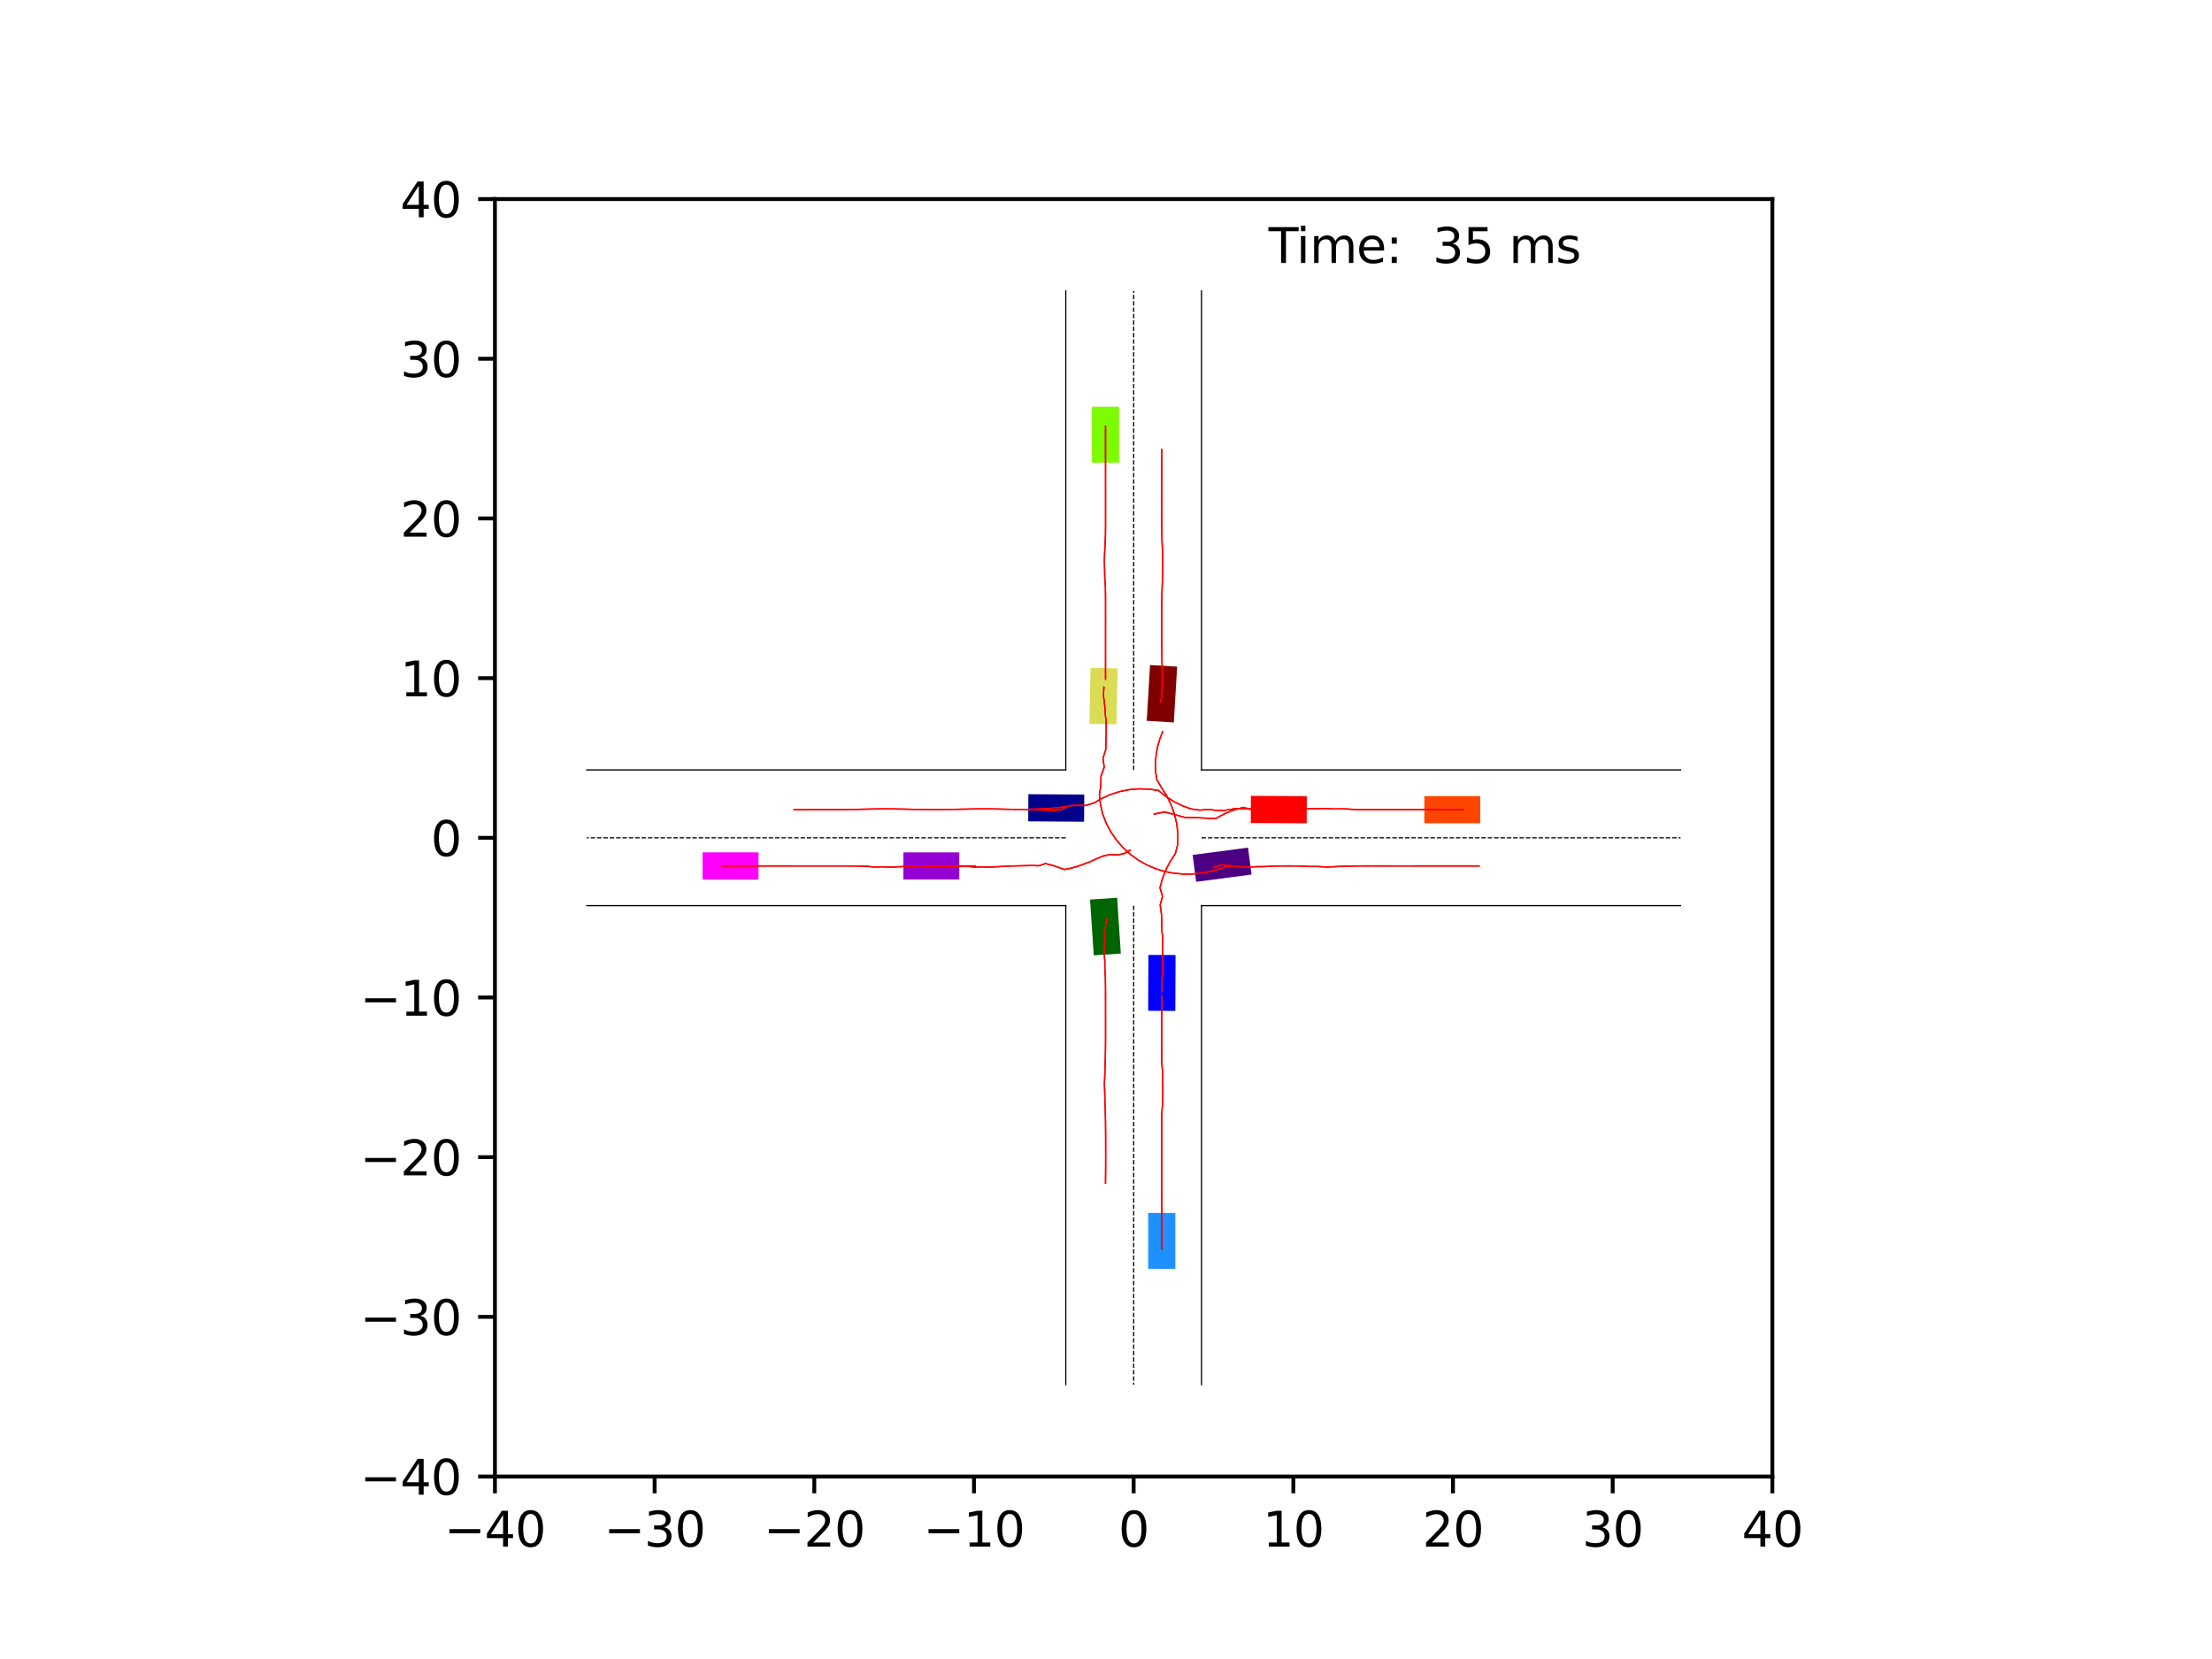 <?xml version="1.0" encoding="utf-8" standalone="no"?>
<!DOCTYPE svg PUBLIC "-//W3C//DTD SVG 1.1//EN"
  "http://www.w3.org/Graphics/SVG/1.1/DTD/svg11.dtd">
<svg xmlns:xlink="http://www.w3.org/1999/xlink" width="460.8pt" height="345.6pt" viewBox="0 0 460.8 345.6" xmlns="http://www.w3.org/2000/svg" version="1.1">
 <defs>
  <style type="text/css">*{stroke-linejoin: round; stroke-linecap: butt}</style>
 </defs>
 <g id="figure_1">
  <g id="patch_1">
   <path d="M 0 345.6 
L 460.8 345.6 
L 460.8 0 
L 0 0 
z
" style="fill: #ffffff"/>
  </g>
  <g id="axes_1">
   <g id="patch_2">
    <path d="M 103.104 307.584 
L 369.216 307.584 
L 369.216 41.472 
L 103.104 41.472 
z
" style="fill: #ffffff"/>
   </g>
   <g id="patch_3">
    <path d="M 225.871 165.523 
L 214.229 165.446 
L 214.191 171.1 
L 225.833 171.178 
z
" clip-path="url(#pe81faab664)" style="fill: #00008b"/>
   </g>
   <g id="patch_4">
    <path d="M 244.529 150.494 
L 245.222 138.873 
L 239.578 138.536 
L 238.884 150.157 
z
" clip-path="url(#pe81faab664)" style="fill: #800000"/>
   </g>
   <g id="patch_5">
    <path d="M 227.079 187.396 
L 227.846 199.013 
L 233.489 198.64 
L 232.722 187.023 
z
" clip-path="url(#pe81faab664)" style="fill: #006400"/>
   </g>
   <g id="patch_6">
    <path d="M 249.183 183.701 
L 260.726 182.184 
L 259.989 176.577 
L 248.446 178.095 
z
" clip-path="url(#pe81faab664)" style="fill: #4b0082"/>
   </g>
   <g id="patch_7">
    <path d="M 244.842 210.588 
L 244.885 198.945 
L 239.23 198.924 
L 239.187 210.567 
z
" clip-path="url(#pe81faab664)" style="fill: #0000ff"/>
   </g>
   <g id="patch_8">
    <path d="M 272.233 165.851 
L 260.59 165.794 
L 260.562 171.448 
L 272.204 171.506 
z
" clip-path="url(#pe81faab664)" style="fill: #ff0000"/>
   </g>
   <g id="patch_9">
    <path d="M 227.165 139.128 
L 226.939 150.769 
L 232.592 150.879 
L 232.819 139.238 
z
" clip-path="url(#pe81faab664)" style="fill: #dbdc56"/>
   </g>
   <g id="patch_10">
    <path d="M 188.197 183.213 
L 199.839 183.215 
L 199.84 177.56 
L 188.198 177.558 
z
" clip-path="url(#pe81faab664)" style="fill: #9400d3"/>
   </g>
   <g id="patch_11">
    <path d="M 244.843 264.323 
L 244.843 252.68 
L 239.188 252.68 
L 239.188 264.323 
z
" clip-path="url(#pe81faab664)" style="fill: #1e90ff"/>
   </g>
   <g id="patch_12">
    <path d="M 308.362 165.845 
L 296.719 165.845 
L 296.719 171.5 
L 308.362 171.5 
z
" clip-path="url(#pe81faab664)" style="fill: #ff4500"/>
   </g>
   <g id="patch_13">
    <path d="M 227.477 84.733 
L 227.477 96.376 
L 233.132 96.376 
L 233.132 84.733 
z
" clip-path="url(#pe81faab664)" style="fill: #7cfc00"/>
   </g>
   <g id="patch_14">
    <path d="M 146.365 183.211 
L 158.008 183.211 
L 158.008 177.556 
L 146.365 177.556 
z
" clip-path="url(#pe81faab664)" style="fill: #ff00ff"/>
   </g>
   <g id="matplotlib.axis_1">
    <g id="xtick_1">
     <g id="line2d_1">
      <defs>
       <path id="ma5fe743edb" d="M 0 0 
L 0 3.5 
" style="stroke: #000000; stroke-width: 0.8"/>
      </defs>
      <g>
       <use xlink:href="#ma5fe743edb" x="103.104" y="307.584" style="stroke: #000000; stroke-width: 0.8"/>
      </g>
     </g>
     <g id="text_1">
      <!-- −40 -->
      <g transform="translate(92.552 322.182) scale(0.1 -0.1)">
       <defs>
        <path id="DejaVuSans-2212" d="M 678 2272 
L 4684 2272 
L 4684 1741 
L 678 1741 
L 678 2272 
z
" transform="scale(0.016)"/>
        <path id="DejaVuSans-34" d="M 2419 4116 
L 825 1625 
L 2419 1625 
L 2419 4116 
z
M 2253 4666 
L 3047 4666 
L 3047 1625 
L 3713 1625 
L 3713 1100 
L 3047 1100 
L 3047 0 
L 2419 0 
L 2419 1100 
L 313 1100 
L 313 1709 
L 2253 4666 
z
" transform="scale(0.016)"/>
        <path id="DejaVuSans-30" d="M 2034 4250 
Q 1547 4250 1301 3770 
Q 1056 3291 1056 2328 
Q 1056 1369 1301 889 
Q 1547 409 2034 409 
Q 2525 409 2770 889 
Q 3016 1369 3016 2328 
Q 3016 3291 2770 3770 
Q 2525 4250 2034 4250 
z
M 2034 4750 
Q 2819 4750 3233 4129 
Q 3647 3509 3647 2328 
Q 3647 1150 3233 529 
Q 2819 -91 2034 -91 
Q 1250 -91 836 529 
Q 422 1150 422 2328 
Q 422 3509 836 4129 
Q 1250 4750 2034 4750 
z
" transform="scale(0.016)"/>
       </defs>
       <use xlink:href="#DejaVuSans-2212"/>
       <use xlink:href="#DejaVuSans-34" x="83.789"/>
       <use xlink:href="#DejaVuSans-30" x="147.412"/>
      </g>
     </g>
    </g>
    <g id="xtick_2">
     <g id="line2d_2">
      <g>
       <use xlink:href="#ma5fe743edb" x="136.368" y="307.584" style="stroke: #000000; stroke-width: 0.8"/>
      </g>
     </g>
     <g id="text_2">
      <!-- −30 -->
      <g transform="translate(125.816 322.182) scale(0.1 -0.1)">
       <defs>
        <path id="DejaVuSans-33" d="M 2597 2516 
Q 3050 2419 3304 2112 
Q 3559 1806 3559 1356 
Q 3559 666 3084 287 
Q 2609 -91 1734 -91 
Q 1441 -91 1130 -33 
Q 819 25 488 141 
L 488 750 
Q 750 597 1062 519 
Q 1375 441 1716 441 
Q 2309 441 2620 675 
Q 2931 909 2931 1356 
Q 2931 1769 2642 2001 
Q 2353 2234 1838 2234 
L 1294 2234 
L 1294 2753 
L 1863 2753 
Q 2328 2753 2575 2939 
Q 2822 3125 2822 3475 
Q 2822 3834 2567 4026 
Q 2313 4219 1838 4219 
Q 1578 4219 1281 4162 
Q 984 4106 628 3988 
L 628 4550 
Q 988 4650 1302 4700 
Q 1616 4750 1894 4750 
Q 2613 4750 3031 4423 
Q 3450 4097 3450 3541 
Q 3450 3153 3228 2886 
Q 3006 2619 2597 2516 
z
" transform="scale(0.016)"/>
       </defs>
       <use xlink:href="#DejaVuSans-2212"/>
       <use xlink:href="#DejaVuSans-33" x="83.789"/>
       <use xlink:href="#DejaVuSans-30" x="147.412"/>
      </g>
     </g>
    </g>
    <g id="xtick_3">
     <g id="line2d_3">
      <g>
       <use xlink:href="#ma5fe743edb" x="169.632" y="307.584" style="stroke: #000000; stroke-width: 0.8"/>
      </g>
     </g>
     <g id="text_3">
      <!-- −20 -->
      <g transform="translate(159.08 322.182) scale(0.1 -0.1)">
       <defs>
        <path id="DejaVuSans-32" d="M 1228 531 
L 3431 531 
L 3431 0 
L 469 0 
L 469 531 
Q 828 903 1448 1529 
Q 2069 2156 2228 2338 
Q 2531 2678 2651 2914 
Q 2772 3150 2772 3378 
Q 2772 3750 2511 3984 
Q 2250 4219 1831 4219 
Q 1534 4219 1204 4116 
Q 875 4013 500 3803 
L 500 4441 
Q 881 4594 1212 4672 
Q 1544 4750 1819 4750 
Q 2544 4750 2975 4387 
Q 3406 4025 3406 3419 
Q 3406 3131 3298 2873 
Q 3191 2616 2906 2266 
Q 2828 2175 2409 1742 
Q 1991 1309 1228 531 
z
" transform="scale(0.016)"/>
       </defs>
       <use xlink:href="#DejaVuSans-2212"/>
       <use xlink:href="#DejaVuSans-32" x="83.789"/>
       <use xlink:href="#DejaVuSans-30" x="147.412"/>
      </g>
     </g>
    </g>
    <g id="xtick_4">
     <g id="line2d_4">
      <g>
       <use xlink:href="#ma5fe743edb" x="202.896" y="307.584" style="stroke: #000000; stroke-width: 0.8"/>
      </g>
     </g>
     <g id="text_4">
      <!-- −10 -->
      <g transform="translate(192.344 322.182) scale(0.1 -0.1)">
       <defs>
        <path id="DejaVuSans-31" d="M 794 531 
L 1825 531 
L 1825 4091 
L 703 3866 
L 703 4441 
L 1819 4666 
L 2450 4666 
L 2450 531 
L 3481 531 
L 3481 0 
L 794 0 
L 794 531 
z
" transform="scale(0.016)"/>
       </defs>
       <use xlink:href="#DejaVuSans-2212"/>
       <use xlink:href="#DejaVuSans-31" x="83.789"/>
       <use xlink:href="#DejaVuSans-30" x="147.412"/>
      </g>
     </g>
    </g>
    <g id="xtick_5">
     <g id="line2d_5">
      <g>
       <use xlink:href="#ma5fe743edb" x="236.16" y="307.584" style="stroke: #000000; stroke-width: 0.8"/>
      </g>
     </g>
     <g id="text_5">
      <!-- 0 -->
      <g transform="translate(232.979 322.182) scale(0.1 -0.1)">
       <use xlink:href="#DejaVuSans-30"/>
      </g>
     </g>
    </g>
    <g id="xtick_6">
     <g id="line2d_6">
      <g>
       <use xlink:href="#ma5fe743edb" x="269.424" y="307.584" style="stroke: #000000; stroke-width: 0.8"/>
      </g>
     </g>
     <g id="text_6">
      <!-- 10 -->
      <g transform="translate(263.062 322.182) scale(0.1 -0.1)">
       <use xlink:href="#DejaVuSans-31"/>
       <use xlink:href="#DejaVuSans-30" x="63.623"/>
      </g>
     </g>
    </g>
    <g id="xtick_7">
     <g id="line2d_7">
      <g>
       <use xlink:href="#ma5fe743edb" x="302.688" y="307.584" style="stroke: #000000; stroke-width: 0.8"/>
      </g>
     </g>
     <g id="text_7">
      <!-- 20 -->
      <g transform="translate(296.325 322.182) scale(0.1 -0.1)">
       <use xlink:href="#DejaVuSans-32"/>
       <use xlink:href="#DejaVuSans-30" x="63.623"/>
      </g>
     </g>
    </g>
    <g id="xtick_8">
     <g id="line2d_8">
      <g>
       <use xlink:href="#ma5fe743edb" x="335.952" y="307.584" style="stroke: #000000; stroke-width: 0.8"/>
      </g>
     </g>
     <g id="text_8">
      <!-- 30 -->
      <g transform="translate(329.589 322.182) scale(0.1 -0.1)">
       <use xlink:href="#DejaVuSans-33"/>
       <use xlink:href="#DejaVuSans-30" x="63.623"/>
      </g>
     </g>
    </g>
    <g id="xtick_9">
     <g id="line2d_9">
      <g>
       <use xlink:href="#ma5fe743edb" x="369.216" y="307.584" style="stroke: #000000; stroke-width: 0.8"/>
      </g>
     </g>
     <g id="text_9">
      <!-- 40 -->
      <g transform="translate(362.853 322.182) scale(0.1 -0.1)">
       <use xlink:href="#DejaVuSans-34"/>
       <use xlink:href="#DejaVuSans-30" x="63.623"/>
      </g>
     </g>
    </g>
   </g>
   <g id="matplotlib.axis_2">
    <g id="ytick_1">
     <g id="line2d_10">
      <defs>
       <path id="mf06593e0a5" d="M 0 0 
L -3.5 0 
" style="stroke: #000000; stroke-width: 0.8"/>
      </defs>
      <g>
       <use xlink:href="#mf06593e0a5" x="103.104" y="307.584" style="stroke: #000000; stroke-width: 0.8"/>
      </g>
     </g>
     <g id="text_10">
      <!-- −40 -->
      <g transform="translate(74.999 311.383) scale(0.1 -0.1)">
       <use xlink:href="#DejaVuSans-2212"/>
       <use xlink:href="#DejaVuSans-34" x="83.789"/>
       <use xlink:href="#DejaVuSans-30" x="147.412"/>
      </g>
     </g>
    </g>
    <g id="ytick_2">
     <g id="line2d_11">
      <g>
       <use xlink:href="#mf06593e0a5" x="103.104" y="274.32" style="stroke: #000000; stroke-width: 0.8"/>
      </g>
     </g>
     <g id="text_11">
      <!-- −30 -->
      <g transform="translate(74.999 278.119) scale(0.1 -0.1)">
       <use xlink:href="#DejaVuSans-2212"/>
       <use xlink:href="#DejaVuSans-33" x="83.789"/>
       <use xlink:href="#DejaVuSans-30" x="147.412"/>
      </g>
     </g>
    </g>
    <g id="ytick_3">
     <g id="line2d_12">
      <g>
       <use xlink:href="#mf06593e0a5" x="103.104" y="241.056" style="stroke: #000000; stroke-width: 0.8"/>
      </g>
     </g>
     <g id="text_12">
      <!-- −20 -->
      <g transform="translate(74.999 244.855) scale(0.1 -0.1)">
       <use xlink:href="#DejaVuSans-2212"/>
       <use xlink:href="#DejaVuSans-32" x="83.789"/>
       <use xlink:href="#DejaVuSans-30" x="147.412"/>
      </g>
     </g>
    </g>
    <g id="ytick_4">
     <g id="line2d_13">
      <g>
       <use xlink:href="#mf06593e0a5" x="103.104" y="207.792" style="stroke: #000000; stroke-width: 0.8"/>
      </g>
     </g>
     <g id="text_13">
      <!-- −10 -->
      <g transform="translate(74.999 211.591) scale(0.1 -0.1)">
       <use xlink:href="#DejaVuSans-2212"/>
       <use xlink:href="#DejaVuSans-31" x="83.789"/>
       <use xlink:href="#DejaVuSans-30" x="147.412"/>
      </g>
     </g>
    </g>
    <g id="ytick_5">
     <g id="line2d_14">
      <g>
       <use xlink:href="#mf06593e0a5" x="103.104" y="174.528" style="stroke: #000000; stroke-width: 0.8"/>
      </g>
     </g>
     <g id="text_14">
      <!-- 0 -->
      <g transform="translate(89.742 178.327) scale(0.1 -0.1)">
       <use xlink:href="#DejaVuSans-30"/>
      </g>
     </g>
    </g>
    <g id="ytick_6">
     <g id="line2d_15">
      <g>
       <use xlink:href="#mf06593e0a5" x="103.104" y="141.264" style="stroke: #000000; stroke-width: 0.8"/>
      </g>
     </g>
     <g id="text_15">
      <!-- 10 -->
      <g transform="translate(83.379 145.063) scale(0.1 -0.1)">
       <use xlink:href="#DejaVuSans-31"/>
       <use xlink:href="#DejaVuSans-30" x="63.623"/>
      </g>
     </g>
    </g>
    <g id="ytick_7">
     <g id="line2d_16">
      <g>
       <use xlink:href="#mf06593e0a5" x="103.104" y="108" style="stroke: #000000; stroke-width: 0.8"/>
      </g>
     </g>
     <g id="text_16">
      <!-- 20 -->
      <g transform="translate(83.379 111.799) scale(0.1 -0.1)">
       <use xlink:href="#DejaVuSans-32"/>
       <use xlink:href="#DejaVuSans-30" x="63.623"/>
      </g>
     </g>
    </g>
    <g id="ytick_8">
     <g id="line2d_17">
      <g>
       <use xlink:href="#mf06593e0a5" x="103.104" y="74.736" style="stroke: #000000; stroke-width: 0.8"/>
      </g>
     </g>
     <g id="text_17">
      <!-- 30 -->
      <g transform="translate(83.379 78.535) scale(0.1 -0.1)">
       <use xlink:href="#DejaVuSans-33"/>
       <use xlink:href="#DejaVuSans-30" x="63.623"/>
      </g>
     </g>
    </g>
    <g id="ytick_9">
     <g id="line2d_18">
      <g>
       <use xlink:href="#mf06593e0a5" x="103.104" y="41.472" style="stroke: #000000; stroke-width: 0.8"/>
      </g>
     </g>
     <g id="text_18">
      <!-- 40 -->
      <g transform="translate(83.379 45.271) scale(0.1 -0.1)">
       <use xlink:href="#DejaVuSans-34"/>
       <use xlink:href="#DejaVuSans-30" x="63.623"/>
      </g>
     </g>
    </g>
   </g>
   <g id="line2d_19">
    <path d="M 250.297 288.457 
L 250.297 188.665 
" clip-path="url(#pe81faab664)" style="fill: none; stroke: #000000; stroke-width: 0.25; stroke-linecap: square"/>
   </g>
   <g id="line2d_20">
    <path d="M 250.297 188.665 
L 350.089 188.665 
" clip-path="url(#pe81faab664)" style="fill: none; stroke: #000000; stroke-width: 0.25; stroke-linecap: square"/>
   </g>
   <g id="line2d_21">
    <path d="M 350.089 160.391 
L 250.297 160.391 
" clip-path="url(#pe81faab664)" style="fill: none; stroke: #000000; stroke-width: 0.25; stroke-linecap: square"/>
   </g>
   <g id="line2d_22">
    <path d="M 250.297 160.391 
L 250.297 60.599 
" clip-path="url(#pe81faab664)" style="fill: none; stroke: #000000; stroke-width: 0.25; stroke-linecap: square"/>
   </g>
   <g id="line2d_23">
    <path d="M 222.023 60.599 
L 222.023 160.391 
" clip-path="url(#pe81faab664)" style="fill: none; stroke: #000000; stroke-width: 0.25; stroke-linecap: square"/>
   </g>
   <g id="line2d_24">
    <path d="M 222.023 160.391 
L 122.231 160.391 
" clip-path="url(#pe81faab664)" style="fill: none; stroke: #000000; stroke-width: 0.25; stroke-linecap: square"/>
   </g>
   <g id="line2d_25">
    <path d="M 122.231 188.665 
L 222.023 188.665 
" clip-path="url(#pe81faab664)" style="fill: none; stroke: #000000; stroke-width: 0.25; stroke-linecap: square"/>
   </g>
   <g id="line2d_26">
    <path d="M 222.023 188.665 
L 222.023 288.457 
" clip-path="url(#pe81faab664)" style="fill: none; stroke: #000000; stroke-width: 0.25; stroke-linecap: square"/>
   </g>
   <g id="line2d_27">
    <path d="M 250.297 174.528 
L 350.089 174.528 
" clip-path="url(#pe81faab664)" style="fill: none; stroke-dasharray: 0.925,0.4; stroke-dashoffset: 0; stroke: #000000; stroke-width: 0.25"/>
   </g>
   <g id="line2d_28">
    <path d="M 236.16 160.391 
L 236.16 60.599 
" clip-path="url(#pe81faab664)" style="fill: none; stroke-dasharray: 0.925,0.4; stroke-dashoffset: 0; stroke: #000000; stroke-width: 0.25"/>
   </g>
   <g id="line2d_29">
    <path d="M 222.023 174.528 
L 122.231 174.528 
" clip-path="url(#pe81faab664)" style="fill: none; stroke-dasharray: 0.925,0.4; stroke-dashoffset: 0; stroke: #000000; stroke-width: 0.25"/>
   </g>
   <g id="line2d_30">
    <path d="M 236.16 188.665 
L 236.16 288.457 
" clip-path="url(#pe81faab664)" style="fill: none; stroke-dasharray: 0.925,0.4; stroke-dashoffset: 0; stroke: #000000; stroke-width: 0.25"/>
   </g>
   <g id="line2d_31">
    <path d="M 221.92 168.065 
L 220.03 168.305 
L 218.14 168.448 
L 216.252 168.535 
L 214.367 168.584 
L 212.486 168.603 
L 210.606 168.594 
L 208.727 168.564 
L 206.849 168.534 
L 204.971 168.516 
L 203.092 168.535 
L 201.213 168.561 
L 199.334 168.588 
L 197.453 168.607 
L 195.572 168.618 
L 193.69 168.619 
L 191.806 168.61 
L 189.922 168.59 
L 188.038 168.559 
L 186.153 168.534 
L 184.267 168.518 
L 182.381 168.534 
L 180.494 168.562 
L 178.608 168.59 
L 176.721 168.614 
L 174.834 168.632 
L 172.948 168.647 
L 171.061 168.658 
L 169.175 168.667 
L 167.29 168.674 
L 165.404 168.681 
" clip-path="url(#pe81faab664)" style="fill: none; stroke: #ff0000; stroke-opacity: 0.2; stroke-width: 0.25; stroke-linecap: square"/>
   </g>
   <g id="line2d_32">
    <path d="M 221.92 168.065 
L 220.031 168.307 
L 218.14 168.45 
L 216.252 168.537 
L 214.368 168.585 
L 212.486 168.603 
L 210.606 168.593 
L 208.728 168.56 
L 206.85 168.529 
L 204.972 168.511 
L 203.094 168.53 
L 201.215 168.556 
L 199.336 168.584 
L 197.455 168.604 
L 195.574 168.615 
L 193.691 168.616 
L 191.808 168.607 
L 189.924 168.586 
L 188.04 168.553 
L 186.154 168.528 
L 184.268 168.511 
L 182.382 168.529 
L 180.495 168.559 
L 178.608 168.588 
L 176.722 168.613 
L 174.835 168.632 
L 172.948 168.647 
L 171.061 168.657 
L 169.174 168.665 
L 167.288 168.671 
L 165.402 168.676 
" clip-path="url(#pe81faab664)" style="fill: none; stroke: #ff0000; stroke-opacity: 0.4; stroke-width: 0.25; stroke-linecap: square"/>
   </g>
   <g id="line2d_33">
    <path d="M 221.92 168.065 
L 220.031 168.308 
L 218.14 168.453 
L 216.253 168.54 
L 214.368 168.588 
L 212.487 168.605 
L 210.607 168.593 
L 208.729 168.559 
L 206.852 168.528 
L 204.974 168.509 
L 203.096 168.528 
L 201.217 168.556 
L 199.337 168.585 
L 197.457 168.606 
L 195.576 168.618 
L 193.693 168.619 
L 191.81 168.61 
L 189.926 168.588 
L 188.041 168.555 
L 186.156 168.529 
L 184.27 168.512 
L 182.383 168.531 
L 180.497 168.562 
L 178.61 168.594 
L 176.722 168.619 
L 174.835 168.639 
L 172.948 168.653 
L 171.061 168.663 
L 169.174 168.67 
L 167.288 168.675 
L 165.402 168.679 
" clip-path="url(#pe81faab664)" style="fill: none; stroke: #ff0000; stroke-opacity: 0.6; stroke-width: 0.25; stroke-linecap: square"/>
   </g>
   <g id="line2d_34">
    <path d="M 221.92 168.065 
L 220.031 168.31 
L 218.141 168.455 
L 216.253 168.542 
L 214.369 168.59 
L 212.488 168.606 
L 210.608 168.593 
L 208.73 168.558 
L 206.853 168.525 
L 204.975 168.505 
L 203.097 168.525 
L 201.218 168.554 
L 199.339 168.584 
L 197.459 168.605 
L 195.577 168.617 
L 193.695 168.618 
L 191.812 168.608 
L 189.928 168.586 
L 188.043 168.551 
L 186.157 168.524 
L 184.271 168.507 
L 182.384 168.527 
L 180.497 168.56 
L 178.61 168.593 
L 176.723 168.619 
L 174.836 168.639 
L 172.948 168.654 
L 171.061 168.663 
L 169.174 168.669 
L 167.287 168.673 
L 165.401 168.675 
" clip-path="url(#pe81faab664)" style="fill: none; stroke: #ff0000; stroke-opacity: 0.8; stroke-width: 0.25; stroke-linecap: square"/>
   </g>
   <g id="line2d_35">
    <path d="M 221.92 168.065 
L 220.031 168.312 
L 218.141 168.458 
L 216.254 168.545 
L 214.369 168.592 
L 212.488 168.608 
L 210.609 168.594 
L 208.731 168.557 
L 206.854 168.524 
L 204.976 168.504 
L 203.098 168.524 
L 201.219 168.554 
L 199.34 168.585 
L 197.46 168.608 
L 195.579 168.62 
L 193.696 168.621 
L 191.813 168.611 
L 189.929 168.588 
L 188.044 168.552 
L 186.158 168.525 
L 184.272 168.507 
L 182.385 168.528 
L 180.498 168.563 
L 178.611 168.597 
L 176.724 168.624 
L 174.836 168.644 
L 172.949 168.658 
L 171.061 168.668 
L 169.174 168.673 
L 167.287 168.676 
L 165.4 168.677 
" clip-path="url(#pe81faab664)" style="fill: none; stroke: #ff0000; stroke-width: 0.25; stroke-linecap: square"/>
   </g>
   <g id="line2d_36">
    <path d="M 241.834 146.216 
L 242.048 144.514 
L 242.119 142.792 
L 242.133 141.061 
L 242.103 139.324 
L 242.073 137.581 
L 242.047 135.834 
L 242.026 134.083 
L 242.011 132.329 
L 242.003 130.573 
L 242.002 128.815 
L 242.01 127.056 
L 242.029 125.297 
L 242.061 123.537 
L 242.113 121.778 
L 242.166 120.019 
L 242.209 118.259 
L 242.192 116.5 
L 242.156 114.741 
L 242.091 112.983 
L 242.049 111.226 
L 242.023 109.468 
L 242.011 107.71 
L 242.008 105.953 
L 242.009 104.196 
L 242.012 102.44 
L 242.014 100.683 
L 242.016 98.927 
L 242.016 97.17 
L 242.016 95.414 
L 242.017 93.657 
" clip-path="url(#pe81faab664)" style="fill: none; stroke: #ff0000; stroke-opacity: 0.2; stroke-width: 0.25; stroke-linecap: square"/>
   </g>
   <g id="line2d_37">
    <path d="M 241.834 146.216 
L 242.049 144.515 
L 242.121 142.793 
L 242.134 141.061 
L 242.103 139.324 
L 242.073 137.581 
L 242.046 135.834 
L 242.025 134.083 
L 242.01 132.329 
L 242.002 130.573 
L 242.002 128.815 
L 242.01 127.056 
L 242.028 125.297 
L 242.061 123.537 
L 242.114 121.778 
L 242.169 120.018 
L 242.213 118.259 
L 242.195 116.5 
L 242.157 114.741 
L 242.09 112.983 
L 242.046 111.225 
L 242.021 109.468 
L 242.01 107.71 
L 242.008 105.953 
L 242.009 104.196 
L 242.012 102.439 
L 242.015 100.683 
L 242.016 98.926 
L 242.016 97.17 
L 242.016 95.413 
L 242.016 93.657 
" clip-path="url(#pe81faab664)" style="fill: none; stroke: #ff0000; stroke-opacity: 0.4; stroke-width: 0.25; stroke-linecap: square"/>
   </g>
   <g id="line2d_38">
    <path d="M 241.834 146.216 
L 242.051 144.515 
L 242.123 142.793 
L 242.135 141.062 
L 242.103 139.324 
L 242.072 137.581 
L 242.045 135.834 
L 242.024 134.083 
L 242.01 132.329 
L 242.002 130.573 
L 242.002 128.815 
L 242.01 127.056 
L 242.029 125.297 
L 242.062 123.537 
L 242.116 121.778 
L 242.172 120.018 
L 242.217 118.259 
L 242.197 116.5 
L 242.159 114.741 
L 242.089 112.983 
L 242.045 111.225 
L 242.021 109.468 
L 242.01 107.71 
L 242.008 105.953 
L 242.011 104.196 
L 242.014 102.439 
L 242.016 100.683 
L 242.017 98.926 
L 242.017 97.17 
L 242.016 95.413 
L 242.016 93.657 
" clip-path="url(#pe81faab664)" style="fill: none; stroke: #ff0000; stroke-opacity: 0.6; stroke-width: 0.25; stroke-linecap: square"/>
   </g>
   <g id="line2d_39">
    <path d="M 241.834 146.216 
L 242.052 144.515 
L 242.124 142.793 
L 242.136 141.062 
L 242.103 139.324 
L 242.071 137.582 
L 242.044 135.834 
L 242.023 134.083 
L 242.009 132.329 
L 242.001 130.573 
L 242.001 128.815 
L 242.009 127.056 
L 242.028 125.297 
L 242.061 123.537 
L 242.116 121.778 
L 242.173 120.018 
L 242.219 118.259 
L 242.198 116.499 
L 242.159 114.741 
L 242.087 112.983 
L 242.042 111.225 
L 242.018 109.468 
L 242.009 107.71 
L 242.008 105.953 
L 242.01 104.196 
L 242.013 102.439 
L 242.016 100.683 
L 242.017 98.926 
L 242.016 97.17 
L 242.016 95.413 
L 242.016 93.657 
" clip-path="url(#pe81faab664)" style="fill: none; stroke: #ff0000; stroke-opacity: 0.8; stroke-width: 0.25; stroke-linecap: square"/>
   </g>
   <g id="line2d_40">
    <path d="M 241.834 146.216 
L 242.053 144.515 
L 242.126 142.793 
L 242.137 141.062 
L 242.103 139.325 
L 242.07 137.582 
L 242.043 135.835 
L 242.022 134.083 
L 242.008 132.329 
L 242.001 130.573 
L 242.001 128.815 
L 242.009 127.056 
L 242.028 125.297 
L 242.061 123.537 
L 242.118 121.778 
L 242.175 120.018 
L 242.222 118.259 
L 242.2 116.499 
L 242.16 114.741 
L 242.086 112.983 
L 242.041 111.225 
L 242.018 109.468 
L 242.009 107.71 
L 242.009 105.953 
L 242.011 104.196 
L 242.014 102.439 
L 242.016 100.683 
L 242.017 98.926 
L 242.017 97.17 
L 242.016 95.413 
L 242.016 93.657 
" clip-path="url(#pe81faab664)" style="fill: none; stroke: #ff0000; stroke-width: 0.25; stroke-linecap: square"/>
   </g>
   <g id="line2d_41">
    <path d="M 230.57 191.275 
L 230.284 193.018 
L 230.103 194.775 
L 230.133 196.547 
L 230.02 198.322 
L 230.139 200.106 
L 230.157 201.904 
L 230.272 203.709 
L 230.297 205.528 
L 230.302 207.355 
L 230.303 209.192 
L 230.305 211.035 
L 230.306 212.885 
L 230.307 214.74 
L 230.306 216.599 
L 230.295 218.462 
L 230.266 220.326 
L 230.198 222.192 
L 230.142 224.059 
L 230.078 225.927 
L 230.145 227.796 
L 230.167 229.666 
L 230.263 231.534 
L 230.303 233.403 
L 230.319 235.273 
L 230.329 237.143 
L 230.334 239.013 
L 230.334 240.883 
L 230.328 242.753 
L 230.317 244.623 
L 230.301 246.493 
" clip-path="url(#pe81faab664)" style="fill: none; stroke: #ff0000; stroke-opacity: 0.2; stroke-width: 0.25; stroke-linecap: square"/>
   </g>
   <g id="line2d_42">
    <path d="M 230.57 191.275 
L 230.284 193.018 
L 230.103 194.775 
L 230.133 196.547 
L 230.019 198.322 
L 230.138 200.106 
L 230.157 201.904 
L 230.271 203.709 
L 230.296 205.528 
L 230.301 207.356 
L 230.302 209.192 
L 230.303 211.036 
L 230.304 212.886 
L 230.305 214.741 
L 230.303 216.6 
L 230.292 218.462 
L 230.263 220.327 
L 230.195 222.193 
L 230.138 224.06 
L 230.074 225.928 
L 230.14 227.797 
L 230.161 229.667 
L 230.256 231.534 
L 230.297 233.404 
L 230.312 235.274 
L 230.322 237.144 
L 230.326 239.014 
L 230.326 240.884 
L 230.321 242.753 
L 230.31 244.623 
L 230.295 246.493 
" clip-path="url(#pe81faab664)" style="fill: none; stroke: #ff0000; stroke-opacity: 0.4; stroke-width: 0.25; stroke-linecap: square"/>
   </g>
   <g id="line2d_43">
    <path d="M 230.57 191.275 
L 230.284 193.018 
L 230.104 194.775 
L 230.134 196.547 
L 230.02 198.322 
L 230.14 200.106 
L 230.158 201.905 
L 230.272 203.71 
L 230.298 205.528 
L 230.303 207.356 
L 230.304 209.192 
L 230.305 211.036 
L 230.307 212.886 
L 230.308 214.741 
L 230.306 216.6 
L 230.295 218.463 
L 230.266 220.328 
L 230.197 222.193 
L 230.141 224.06 
L 230.076 225.929 
L 230.142 227.797 
L 230.164 229.667 
L 230.259 231.535 
L 230.299 233.404 
L 230.314 235.274 
L 230.324 237.144 
L 230.329 239.014 
L 230.329 240.884 
L 230.324 242.753 
L 230.314 244.623 
L 230.3 246.493 
" clip-path="url(#pe81faab664)" style="fill: none; stroke: #ff0000; stroke-opacity: 0.6; stroke-width: 0.25; stroke-linecap: square"/>
   </g>
   <g id="line2d_44">
    <path d="M 230.57 191.275 
L 230.284 193.018 
L 230.104 194.775 
L 230.134 196.547 
L 230.02 198.322 
L 230.14 200.106 
L 230.158 201.905 
L 230.272 203.71 
L 230.298 205.528 
L 230.303 207.356 
L 230.304 209.193 
L 230.305 211.036 
L 230.306 212.886 
L 230.307 214.742 
L 230.305 216.601 
L 230.294 218.463 
L 230.264 220.328 
L 230.195 222.194 
L 230.138 224.061 
L 230.073 225.929 
L 230.139 227.798 
L 230.16 229.667 
L 230.255 231.535 
L 230.295 233.405 
L 230.31 235.274 
L 230.32 237.144 
L 230.324 239.014 
L 230.325 240.884 
L 230.32 242.753 
L 230.311 244.623 
L 230.297 246.492 
" clip-path="url(#pe81faab664)" style="fill: none; stroke: #ff0000; stroke-opacity: 0.8; stroke-width: 0.25; stroke-linecap: square"/>
   </g>
   <g id="line2d_45">
    <path d="M 230.57 191.275 
L 230.284 193.018 
L 230.104 194.775 
L 230.134 196.547 
L 230.02 198.322 
L 230.14 200.106 
L 230.158 201.905 
L 230.272 203.71 
L 230.298 205.528 
L 230.303 207.356 
L 230.305 209.193 
L 230.305 211.037 
L 230.307 212.887 
L 230.308 214.742 
L 230.306 216.601 
L 230.295 218.464 
L 230.265 220.328 
L 230.197 222.194 
L 230.139 224.061 
L 230.075 225.929 
L 230.14 227.798 
L 230.161 229.668 
L 230.256 231.535 
L 230.296 233.405 
L 230.311 235.275 
L 230.32 237.144 
L 230.325 239.014 
L 230.326 240.884 
L 230.322 242.753 
L 230.313 244.623 
L 230.3 246.492 
" clip-path="url(#pe81faab664)" style="fill: none; stroke: #ff0000; stroke-width: 0.25; stroke-linecap: square"/>
   </g>
   <g id="line2d_46">
    <path d="M 252.873 180.628 
L 254.586 180.139 
L 256.333 180.485 
L 258.117 180.546 
L 259.906 180.65 
L 261.703 180.545 
L 263.511 180.53 
L 265.324 180.41 
L 267.15 180.383 
L 268.984 180.381 
L 270.825 180.403 
L 272.669 180.513 
L 274.522 180.51 
L 276.377 180.612 
L 278.236 180.536 
L 280.097 180.449 
L 281.962 180.4 
L 283.829 180.381 
L 285.696 180.378 
L 287.565 180.38 
L 289.434 180.383 
L 291.303 180.384 
L 293.172 180.384 
L 295.041 180.382 
L 296.91 180.381 
L 298.779 180.381 
L 300.647 180.38 
L 302.516 180.381 
L 304.385 180.381 
L 306.253 180.382 
L 308.122 180.384 
" clip-path="url(#pe81faab664)" style="fill: none; stroke: #ff0000; stroke-opacity: 0.2; stroke-width: 0.25; stroke-linecap: square"/>
   </g>
   <g id="line2d_47">
    <path d="M 252.873 180.628 
L 254.586 180.139 
L 256.333 180.484 
L 258.117 180.545 
L 259.906 180.65 
L 261.703 180.545 
L 263.511 180.53 
L 265.325 180.41 
L 267.151 180.383 
L 268.985 180.381 
L 270.826 180.404 
L 272.67 180.514 
L 274.523 180.511 
L 276.378 180.612 
L 278.237 180.536 
L 280.099 180.449 
L 281.964 180.4 
L 283.83 180.382 
L 285.698 180.379 
L 287.567 180.381 
L 289.436 180.384 
L 291.305 180.385 
L 293.174 180.385 
L 295.043 180.383 
L 296.912 180.383 
L 298.781 180.382 
L 300.649 180.382 
L 302.518 180.382 
L 304.386 180.383 
L 306.255 180.384 
L 308.123 180.385 
" clip-path="url(#pe81faab664)" style="fill: none; stroke: #ff0000; stroke-opacity: 0.4; stroke-width: 0.25; stroke-linecap: square"/>
   </g>
   <g id="line2d_48">
    <path d="M 252.873 180.628 
L 254.586 180.139 
L 256.333 180.483 
L 258.118 180.544 
L 259.906 180.65 
L 261.703 180.544 
L 263.512 180.53 
L 265.325 180.41 
L 267.151 180.383 
L 268.985 180.381 
L 270.827 180.404 
L 272.671 180.514 
L 274.524 180.511 
L 276.379 180.612 
L 278.238 180.536 
L 280.1 180.449 
L 281.965 180.4 
L 283.831 180.382 
L 285.699 180.379 
L 287.568 180.381 
L 289.436 180.384 
L 291.305 180.385 
L 293.174 180.385 
L 295.043 180.384 
L 296.912 180.383 
L 298.78 180.382 
L 300.649 180.382 
L 302.517 180.382 
L 304.385 180.382 
L 306.254 180.383 
L 308.122 180.384 
" clip-path="url(#pe81faab664)" style="fill: none; stroke: #ff0000; stroke-opacity: 0.6; stroke-width: 0.25; stroke-linecap: square"/>
   </g>
   <g id="line2d_49">
    <path d="M 252.873 180.628 
L 254.586 180.14 
L 256.333 180.483 
L 258.118 180.544 
L 259.907 180.649 
L 261.704 180.544 
L 263.512 180.53 
L 265.326 180.41 
L 267.152 180.383 
L 268.986 180.381 
L 270.827 180.404 
L 272.671 180.515 
L 274.525 180.511 
L 276.379 180.613 
L 278.239 180.536 
L 280.101 180.449 
L 281.965 180.4 
L 283.832 180.382 
L 285.7 180.379 
L 287.569 180.382 
L 289.437 180.384 
L 291.306 180.386 
L 293.175 180.385 
L 295.044 180.384 
L 296.913 180.383 
L 298.781 180.383 
L 300.649 180.383 
L 302.517 180.383 
L 304.386 180.383 
L 306.254 180.383 
L 308.122 180.384 
" clip-path="url(#pe81faab664)" style="fill: none; stroke: #ff0000; stroke-opacity: 0.8; stroke-width: 0.25; stroke-linecap: square"/>
   </g>
   <g id="line2d_50">
    <path d="M 252.873 180.628 
L 254.586 180.139 
L 256.333 180.483 
L 258.118 180.545 
L 259.907 180.65 
L 261.704 180.545 
L 263.512 180.531 
L 265.326 180.411 
L 267.152 180.385 
L 268.986 180.382 
L 270.827 180.406 
L 272.672 180.516 
L 274.525 180.512 
L 276.38 180.614 
L 278.239 180.537 
L 280.101 180.449 
L 281.966 180.4 
L 283.833 180.382 
L 285.7 180.379 
L 287.569 180.381 
L 289.438 180.384 
L 291.307 180.386 
L 293.176 180.385 
L 295.044 180.384 
L 296.913 180.383 
L 298.781 180.383 
L 300.649 180.382 
L 302.517 180.382 
L 304.385 180.383 
L 306.253 180.383 
L 308.121 180.384 
" clip-path="url(#pe81faab664)" style="fill: none; stroke: #ff0000; stroke-width: 0.25; stroke-linecap: square"/>
   </g>
   <g id="line2d_51">
    <path d="M 242.016 206.589 
L 242.036 204.756 
L 242.139 202.933 
L 242.225 201.116 
L 242.209 199.303 
L 242.14 197.498 
L 242.251 195.7 
L 242.042 193.912 
L 242.016 192.112 
L 241.915 190.308 
L 241.678 188.506 
L 242.156 186.732 
L 241.629 184.944 
L 242.119 183.113 
L 242.811 181.304 
L 243.713 179.537 
L 244.828 177.836 
L 245.351 175.821 
L 245.355 173.705 
L 245.109 171.59 
L 244.62 169.527 
L 243.905 167.562 
L 242.99 165.733 
L 241.91 164.068 
L 240.967 162.402 
L 240.71 160.58 
L 240.711 158.812 
L 240.876 157.113 
L 241.188 155.482 
L 241.641 153.915 
L 242.226 152.401 
" clip-path="url(#pe81faab664)" style="fill: none; stroke: #ff0000; stroke-opacity: 0.2; stroke-width: 0.25; stroke-linecap: square"/>
   </g>
   <g id="line2d_52">
    <path d="M 242.016 206.589 
L 242.036 204.756 
L 242.141 202.933 
L 242.227 201.116 
L 242.211 199.304 
L 242.142 197.499 
L 242.254 195.701 
L 242.046 193.913 
L 242.026 192.113 
L 241.929 190.31 
L 241.686 188.509 
L 242.164 186.736 
L 241.638 184.949 
L 242.128 183.118 
L 242.821 181.31 
L 243.723 179.543 
L 244.84 177.842 
L 245.364 175.827 
L 245.37 173.711 
L 245.127 171.595 
L 244.64 169.529 
L 243.927 167.561 
L 243.014 165.728 
L 241.935 164.057 
L 240.984 162.39 
L 240.709 160.565 
L 240.705 158.79 
L 240.864 157.084 
L 241.171 155.447 
L 241.62 153.874 
L 242.206 152.36 
" clip-path="url(#pe81faab664)" style="fill: none; stroke: #ff0000; stroke-opacity: 0.4; stroke-width: 0.25; stroke-linecap: square"/>
   </g>
   <g id="line2d_53">
    <path d="M 242.016 206.589 
L 242.036 204.756 
L 242.141 202.933 
L 242.227 201.116 
L 242.211 199.303 
L 242.142 197.498 
L 242.255 195.7 
L 242.048 193.912 
L 242.029 192.112 
L 241.933 190.309 
L 241.69 188.508 
L 242.168 186.735 
L 241.643 184.948 
L 242.133 183.118 
L 242.825 181.31 
L 243.727 179.544 
L 244.842 177.844 
L 245.366 175.83 
L 245.372 173.715 
L 245.13 171.6 
L 244.643 169.537 
L 243.929 167.571 
L 243.014 165.741 
L 241.932 164.074 
L 240.98 162.41 
L 240.706 160.587 
L 240.701 158.815 
L 240.863 157.112 
L 241.172 155.478 
L 241.622 153.908 
L 242.204 152.396 
" clip-path="url(#pe81faab664)" style="fill: none; stroke: #ff0000; stroke-opacity: 0.6; stroke-width: 0.25; stroke-linecap: square"/>
   </g>
   <g id="line2d_54">
    <path d="M 242.016 206.589 
L 242.036 204.756 
L 242.141 202.933 
L 242.227 201.115 
L 242.211 199.302 
L 242.142 197.497 
L 242.255 195.698 
L 242.048 193.91 
L 242.03 192.108 
L 241.935 190.304 
L 241.691 188.502 
L 242.169 186.728 
L 241.643 184.94 
L 242.134 183.109 
L 242.827 181.3 
L 243.729 179.533 
L 244.846 177.833 
L 245.373 175.819 
L 245.376 173.703 
L 245.133 171.586 
L 244.648 169.521 
L 243.934 167.554 
L 243.02 165.722 
L 241.937 164.055 
L 240.984 162.39 
L 240.71 160.566 
L 240.7 158.792 
L 240.861 157.088 
L 241.173 155.453 
L 241.624 153.883 
L 242.205 152.37 
" clip-path="url(#pe81faab664)" style="fill: none; stroke: #ff0000; stroke-opacity: 0.8; stroke-width: 0.25; stroke-linecap: square"/>
   </g>
   <g id="line2d_55">
    <path d="M 242.016 206.589 
L 242.036 204.756 
L 242.141 202.933 
L 242.227 201.115 
L 242.211 199.302 
L 242.14 197.497 
L 242.253 195.698 
L 242.046 193.909 
L 242.033 192.108 
L 241.941 190.303 
L 241.691 188.503 
L 242.169 186.729 
L 241.641 184.941 
L 242.131 183.11 
L 242.824 181.302 
L 243.726 179.535 
L 244.843 177.835 
L 245.369 175.821 
L 245.372 173.706 
L 245.13 171.59 
L 244.645 169.525 
L 243.934 167.558 
L 243.023 165.726 
L 241.943 164.058 
L 240.989 162.395 
L 240.713 160.572 
L 240.703 158.799 
L 240.862 157.096 
L 241.174 155.463 
L 241.624 153.896 
L 242.204 152.387 
" clip-path="url(#pe81faab664)" style="fill: none; stroke: #ff0000; stroke-width: 0.25; stroke-linecap: square"/>
   </g>
   <g id="line2d_56">
    <path d="M 268.234 168.681 
L 266.397 168.65 
L 264.573 168.484 
L 262.745 168.447 
L 260.919 168.459 
L 259.098 168.539 
L 257.276 168.452 
L 255.475 168.759 
L 253.644 168.839 
L 251.812 168.621 
L 249.956 168.751 
L 248.085 168.524 
L 246.289 167.863 
L 244.541 167.001 
L 242.863 165.937 
L 241.281 164.673 
L 239.246 164.381 
L 237.176 164.331 
L 235.119 164.516 
L 233.124 164.927 
L 231.231 165.543 
L 229.469 166.336 
L 227.853 167.281 
L 226.132 167.862 
L 224.362 167.84 
L 222.632 167.898 
L 221.129 168.696 
L 219.455 168.86 
L 217.785 168.814 
L 216.121 168.758 
L 214.46 168.65 
" clip-path="url(#pe81faab664)" style="fill: none; stroke: #ff0000; stroke-opacity: 0.2; stroke-width: 0.25; stroke-linecap: square"/>
   </g>
   <g id="line2d_57">
    <path d="M 268.234 168.681 
L 266.397 168.651 
L 264.573 168.484 
L 262.745 168.448 
L 260.92 168.461 
L 259.099 168.542 
L 257.277 168.454 
L 255.477 168.761 
L 253.646 168.841 
L 251.816 168.62 
L 249.961 168.754 
L 248.092 168.516 
L 246.297 167.852 
L 244.55 166.989 
L 242.873 165.923 
L 241.293 164.657 
L 239.256 164.373 
L 237.186 164.323 
L 235.129 164.507 
L 233.133 164.918 
L 231.24 165.534 
L 229.479 166.332 
L 227.865 167.282 
L 226.132 167.833 
L 224.361 167.803 
L 222.63 167.882 
L 221.124 168.678 
L 219.449 168.833 
L 217.779 168.774 
L 216.114 168.734 
L 214.451 168.661 
" clip-path="url(#pe81faab664)" style="fill: none; stroke: #ff0000; stroke-opacity: 0.4; stroke-width: 0.25; stroke-linecap: square"/>
   </g>
   <g id="line2d_58">
    <path d="M 268.234 168.681 
L 266.397 168.651 
L 264.573 168.484 
L 262.745 168.448 
L 260.92 168.461 
L 259.099 168.543 
L 257.278 168.455 
L 255.478 168.764 
L 253.647 168.845 
L 251.818 168.622 
L 249.962 168.759 
L 248.095 168.516 
L 246.301 167.851 
L 244.555 166.986 
L 242.88 165.919 
L 241.299 164.653 
L 239.263 164.372 
L 237.193 164.322 
L 235.136 164.508 
L 233.141 164.922 
L 231.249 165.541 
L 229.486 166.336 
L 227.871 167.284 
L 226.132 167.816 
L 224.36 167.778 
L 222.63 167.872 
L 221.125 168.671 
L 219.448 168.822 
L 217.778 168.753 
L 216.113 168.721 
L 214.451 168.666 
" clip-path="url(#pe81faab664)" style="fill: none; stroke: #ff0000; stroke-opacity: 0.6; stroke-width: 0.25; stroke-linecap: square"/>
   </g>
   <g id="line2d_59">
    <path d="M 268.234 168.681 
L 266.397 168.65 
L 264.573 168.483 
L 262.745 168.447 
L 260.92 168.46 
L 259.099 168.543 
L 257.277 168.453 
L 255.478 168.764 
L 253.647 168.846 
L 251.818 168.622 
L 249.964 168.766 
L 248.097 168.516 
L 246.303 167.851 
L 244.557 166.986 
L 242.883 165.918 
L 241.303 164.652 
L 239.266 164.373 
L 237.196 164.323 
L 235.139 164.51 
L 233.144 164.923 
L 231.252 165.543 
L 229.489 166.338 
L 227.874 167.287 
L 226.128 167.796 
L 224.356 167.753 
L 222.627 167.869 
L 221.123 168.67 
L 219.446 168.816 
L 217.777 168.731 
L 216.113 168.707 
L 214.451 168.667 
" clip-path="url(#pe81faab664)" style="fill: none; stroke: #ff0000; stroke-opacity: 0.8; stroke-width: 0.25; stroke-linecap: square"/>
   </g>
   <g id="line2d_60">
    <path d="M 268.234 168.681 
L 266.397 168.65 
L 264.573 168.482 
L 262.745 168.445 
L 260.92 168.457 
L 259.098 168.541 
L 257.277 168.449 
L 255.478 168.761 
L 253.647 168.844 
L 251.818 168.618 
L 249.964 168.77 
L 248.098 168.515 
L 246.305 167.85 
L 244.559 166.985 
L 242.884 165.918 
L 241.303 164.653 
L 239.266 164.375 
L 237.196 164.326 
L 235.139 164.512 
L 233.144 164.925 
L 231.251 165.545 
L 229.489 166.341 
L 227.874 167.29 
L 226.122 167.78 
L 224.351 167.73 
L 222.623 167.877 
L 221.121 168.682 
L 219.444 168.819 
L 217.776 168.712 
L 216.112 168.694 
L 214.451 168.668 
" clip-path="url(#pe81faab664)" style="fill: none; stroke: #ff0000; stroke-width: 0.25; stroke-linecap: square"/>
   </g>
   <g id="line2d_61">
    <path d="M 229.955 143.137 
L 229.883 145.004 
L 230.13 146.854 
L 230.267 148.713 
L 230.434 150.569 
L 230.46 152.432 
L 230.413 154.297 
L 230.355 156.169 
L 229.773 157.959 
L 230.019 159.842 
L 229.363 161.647 
L 229.322 163.597 
L 229.008 165.556 
L 229.231 167.562 
L 229.697 169.557 
L 230.433 171.492 
L 231.411 173.331 
L 232.593 175.046 
L 233.959 176.61 
L 235.484 178.003 
L 237.147 179.207 
L 238.924 180.212 
L 240.79 181.005 
L 242.718 181.58 
L 244.681 181.941 
L 246.656 182.112 
L 248.628 182.088 
L 250.583 181.87 
L 252.505 181.473 
L 254.382 180.908 
L 256.2 180.174 
" clip-path="url(#pe81faab664)" style="fill: none; stroke: #ff0000; stroke-opacity: 0.2; stroke-width: 0.25; stroke-linecap: square"/>
   </g>
   <g id="line2d_62">
    <path d="M 229.955 143.137 
L 229.88 145.004 
L 230.124 146.854 
L 230.259 148.714 
L 230.424 150.57 
L 230.449 152.433 
L 230.403 154.299 
L 230.347 156.171 
L 229.768 157.962 
L 230.018 159.845 
L 229.364 161.651 
L 229.326 163.601 
L 229.014 165.561 
L 229.238 167.567 
L 229.702 169.562 
L 230.443 171.495 
L 231.421 173.334 
L 232.602 175.049 
L 233.967 176.613 
L 235.494 178.004 
L 237.158 179.205 
L 238.936 180.204 
L 240.8 180.995 
L 242.725 181.57 
L 244.686 181.924 
L 246.658 182.088 
L 248.626 182.059 
L 250.575 181.84 
L 252.493 181.453 
L 254.372 180.913 
L 256.199 180.221 
" clip-path="url(#pe81faab664)" style="fill: none; stroke: #ff0000; stroke-opacity: 0.4; stroke-width: 0.25; stroke-linecap: square"/>
   </g>
   <g id="line2d_63">
    <path d="M 229.955 143.137 
L 229.88 145.004 
L 230.123 146.854 
L 230.259 148.714 
L 230.424 150.57 
L 230.45 152.433 
L 230.405 154.299 
L 230.349 156.171 
L 229.772 157.963 
L 230.023 159.846 
L 229.37 161.652 
L 229.334 163.603 
L 229.023 165.563 
L 229.248 167.569 
L 229.713 169.564 
L 230.455 171.497 
L 231.434 173.336 
L 232.616 175.051 
L 233.981 176.615 
L 235.507 178.005 
L 237.171 179.207 
L 238.949 180.207 
L 240.813 180.999 
L 242.737 181.575 
L 244.697 181.931 
L 246.668 182.095 
L 248.636 182.066 
L 250.584 181.847 
L 252.502 181.461 
L 254.381 180.924 
L 256.209 180.238 
" clip-path="url(#pe81faab664)" style="fill: none; stroke: #ff0000; stroke-opacity: 0.6; stroke-width: 0.25; stroke-linecap: square"/>
   </g>
   <g id="line2d_64">
    <path d="M 229.955 143.137 
L 229.879 145.004 
L 230.122 146.854 
L 230.257 148.714 
L 230.422 150.57 
L 230.448 152.434 
L 230.402 154.3 
L 230.347 156.172 
L 229.769 157.964 
L 230.021 159.847 
L 229.368 161.653 
L 229.33 163.604 
L 229.02 165.564 
L 229.244 167.57 
L 229.707 169.566 
L 230.449 171.499 
L 231.429 173.337 
L 232.613 175.051 
L 233.979 176.613 
L 235.506 178.003 
L 237.169 179.205 
L 238.946 180.207 
L 240.811 180.996 
L 242.735 181.569 
L 244.695 181.925 
L 246.666 182.087 
L 248.633 182.055 
L 250.58 181.833 
L 252.497 181.445 
L 254.376 180.91 
L 256.204 180.227 
" clip-path="url(#pe81faab664)" style="fill: none; stroke: #ff0000; stroke-opacity: 0.8; stroke-width: 0.25; stroke-linecap: square"/>
   </g>
   <g id="line2d_65">
    <path d="M 229.955 143.137 
L 229.879 145.004 
L 230.122 146.854 
L 230.256 148.714 
L 230.422 150.57 
L 230.448 152.434 
L 230.402 154.3 
L 230.348 156.172 
L 229.771 157.965 
L 230.023 159.848 
L 229.37 161.654 
L 229.333 163.605 
L 229.023 165.565 
L 229.246 167.572 
L 229.708 169.568 
L 230.45 171.501 
L 231.431 173.339 
L 232.616 175.052 
L 233.983 176.614 
L 235.51 178.004 
L 237.174 179.205 
L 238.95 180.207 
L 240.815 180.996 
L 242.74 181.567 
L 244.699 181.923 
L 246.67 182.084 
L 248.636 182.051 
L 250.583 181.828 
L 252.499 181.441 
L 254.377 180.908 
L 256.207 180.229 
" clip-path="url(#pe81faab664)" style="fill: none; stroke: #ff0000; stroke-width: 0.25; stroke-linecap: square"/>
   </g>
   <g id="line2d_66">
    <path d="M 192.481 180.386 
L 194.019 180.387 
L 195.557 180.389 
L 197.095 180.393 
L 198.632 180.402 
L 200.167 180.427 
L 201.696 180.504 
L 203.216 180.639 
L 204.736 180.598 
L 206.247 180.64 
L 207.746 180.559 
L 209.233 180.485 
L 210.706 180.396 
L 212.165 180.366 
L 213.608 180.348 
L 215.035 180.32 
L 216.444 180.373 
L 217.764 179.918 
L 219.109 180.243 
L 220.419 180.672 
L 221.706 181.17 
L 223.072 180.912 
L 224.429 180.545 
L 225.768 180.07 
L 227.101 179.546 
L 228.406 178.935 
L 229.759 178.429 
L 231.168 178.095 
L 232.617 178.199 
L 234.02 177.795 
L 235.288 177.058 
" clip-path="url(#pe81faab664)" style="fill: none; stroke: #ff0000; stroke-opacity: 0.2; stroke-width: 0.25; stroke-linecap: square"/>
   </g>
   <g id="line2d_67">
    <path d="M 192.481 180.386 
L 194.019 180.387 
L 195.556 180.388 
L 197.093 180.392 
L 198.629 180.401 
L 200.162 180.426 
L 201.689 180.502 
L 203.208 180.637 
L 204.726 180.595 
L 206.235 180.637 
L 207.733 180.556 
L 209.22 180.481 
L 210.692 180.392 
L 212.152 180.361 
L 213.597 180.341 
L 215.026 180.311 
L 216.439 180.36 
L 217.763 179.903 
L 219.112 180.234 
L 220.427 180.665 
L 221.725 181.155 
L 223.099 180.893 
L 224.463 180.522 
L 225.809 180.042 
L 227.154 179.52 
L 228.465 178.9 
L 229.814 178.354 
L 231.23 178.008 
L 232.689 178.099 
L 234.118 177.753 
L 235.399 177.018 
" clip-path="url(#pe81faab664)" style="fill: none; stroke: #ff0000; stroke-opacity: 0.4; stroke-width: 0.25; stroke-linecap: square"/>
   </g>
   <g id="line2d_68">
    <path d="M 192.481 180.386 
L 194.019 180.387 
L 195.556 180.388 
L 197.093 180.391 
L 198.629 180.399 
L 200.162 180.424 
L 201.69 180.5 
L 203.209 180.634 
L 204.727 180.593 
L 206.236 180.635 
L 207.734 180.556 
L 209.221 180.482 
L 210.693 180.393 
L 212.153 180.362 
L 213.597 180.342 
L 215.025 180.31 
L 216.437 180.355 
L 217.76 179.897 
L 219.107 180.227 
L 220.422 180.657 
L 221.722 181.132 
L 223.093 180.866 
L 224.453 180.493 
L 225.795 180.009 
L 227.14 179.498 
L 228.452 178.888 
L 229.796 178.341 
L 231.215 178.024 
L 232.67 178.125 
L 234.11 177.846 
L 235.399 177.131 
" clip-path="url(#pe81faab664)" style="fill: none; stroke: #ff0000; stroke-opacity: 0.6; stroke-width: 0.25; stroke-linecap: square"/>
   </g>
   <g id="line2d_69">
    <path d="M 192.481 180.386 
L 194.019 180.387 
L 195.556 180.387 
L 197.093 180.39 
L 198.629 180.399 
L 200.162 180.423 
L 201.69 180.499 
L 203.209 180.632 
L 204.727 180.591 
L 206.236 180.634 
L 207.734 180.555 
L 209.221 180.481 
L 210.694 180.394 
L 212.154 180.363 
L 213.599 180.343 
L 215.027 180.311 
L 216.44 180.355 
L 217.763 179.897 
L 219.111 180.227 
L 220.426 180.658 
L 221.73 181.126 
L 223.1 180.858 
L 224.461 180.481 
L 225.802 179.995 
L 227.149 179.487 
L 228.462 178.878 
L 229.802 178.322 
L 231.223 178.008 
L 232.679 178.106 
L 234.122 177.844 
L 235.414 177.133 
" clip-path="url(#pe81faab664)" style="fill: none; stroke: #ff0000; stroke-opacity: 0.8; stroke-width: 0.25; stroke-linecap: square"/>
   </g>
   <g id="line2d_70">
    <path d="M 192.481 180.386 
L 194.019 180.386 
L 195.556 180.387 
L 197.093 180.39 
L 198.629 180.398 
L 200.162 180.422 
L 201.689 180.498 
L 203.208 180.631 
L 204.726 180.59 
L 206.235 180.633 
L 207.733 180.554 
L 209.22 180.481 
L 210.692 180.393 
L 212.152 180.362 
L 213.597 180.343 
L 215.025 180.311 
L 216.437 180.353 
L 217.759 179.894 
L 219.107 180.224 
L 220.421 180.655 
L 221.728 181.114 
L 223.098 180.843 
L 224.457 180.464 
L 225.797 179.977 
L 227.145 179.474 
L 228.46 178.87 
L 229.798 178.31 
L 231.22 178.004 
L 232.675 178.106 
L 234.121 177.857 
L 235.415 177.151 
" clip-path="url(#pe81faab664)" style="fill: none; stroke: #ff0000; stroke-width: 0.25; stroke-linecap: square"/>
   </g>
   <g id="line2d_71">
    <path d="M 242.016 260.257 
L 242.016 258.501 
L 242.016 256.745 
L 242.016 254.989 
L 242.016 253.233 
L 242.016 251.477 
L 242.016 249.721 
L 242.016 247.965 
L 242.015 246.209 
L 242.015 244.453 
L 242.015 242.696 
L 242.015 240.94 
L 242.014 239.184 
L 242.014 237.427 
L 242.013 235.671 
L 242.015 233.914 
L 242.032 232.157 
L 242.138 230.403 
L 242.184 228.646 
L 242.257 226.891 
L 242.154 225.136 
L 242.185 223.379 
L 242.044 221.627 
L 242.02 219.87 
L 242.016 218.113 
L 242.015 216.357 
L 242.015 214.6 
L 242.015 212.843 
L 242.015 211.086 
L 242.015 209.33 
L 242.015 207.573 
" clip-path="url(#pe81faab664)" style="fill: none; stroke: #ff0000; stroke-opacity: 0.2; stroke-width: 0.25; stroke-linecap: square"/>
   </g>
   <g id="line2d_72">
    <path d="M 242.016 260.257 
L 242.016 258.501 
L 242.016 256.745 
L 242.016 254.989 
L 242.016 253.233 
L 242.016 251.477 
L 242.016 249.721 
L 242.016 247.965 
L 242.015 246.209 
L 242.015 244.453 
L 242.015 242.696 
L 242.015 240.94 
L 242.014 239.184 
L 242.014 237.427 
L 242.013 235.671 
L 242.015 233.914 
L 242.033 232.157 
L 242.139 230.403 
L 242.185 228.646 
L 242.258 226.891 
L 242.155 225.136 
L 242.185 223.379 
L 242.045 221.627 
L 242.02 219.87 
L 242.016 218.113 
L 242.015 216.356 
L 242.015 214.6 
L 242.016 212.843 
L 242.016 211.086 
L 242.016 209.329 
L 242.016 207.573 
" clip-path="url(#pe81faab664)" style="fill: none; stroke: #ff0000; stroke-opacity: 0.4; stroke-width: 0.25; stroke-linecap: square"/>
   </g>
   <g id="line2d_73">
    <path d="M 242.016 260.257 
L 242.016 258.501 
L 242.016 256.745 
L 242.016 254.989 
L 242.016 253.233 
L 242.016 251.477 
L 242.016 249.721 
L 242.016 247.965 
L 242.016 246.209 
L 242.015 244.453 
L 242.015 242.696 
L 242.015 240.94 
L 242.014 239.184 
L 242.014 237.427 
L 242.013 235.671 
L 242.015 233.914 
L 242.031 232.157 
L 242.136 230.403 
L 242.182 228.646 
L 242.255 226.891 
L 242.152 225.136 
L 242.183 223.379 
L 242.044 221.627 
L 242.02 219.87 
L 242.016 218.113 
L 242.015 216.356 
L 242.015 214.6 
L 242.015 212.843 
L 242.016 211.086 
L 242.016 209.33 
L 242.016 207.573 
" clip-path="url(#pe81faab664)" style="fill: none; stroke: #ff0000; stroke-opacity: 0.6; stroke-width: 0.25; stroke-linecap: square"/>
   </g>
   <g id="line2d_74">
    <path d="M 242.016 260.257 
L 242.016 258.501 
L 242.016 256.745 
L 242.016 254.989 
L 242.016 253.233 
L 242.016 251.477 
L 242.016 249.721 
L 242.015 247.965 
L 242.015 246.209 
L 242.015 244.453 
L 242.015 242.696 
L 242.015 240.94 
L 242.014 239.184 
L 242.014 237.427 
L 242.013 235.671 
L 242.015 233.914 
L 242.032 232.157 
L 242.137 230.403 
L 242.184 228.646 
L 242.257 226.891 
L 242.153 225.136 
L 242.184 223.379 
L 242.044 221.627 
L 242.02 219.87 
L 242.016 218.113 
L 242.015 216.356 
L 242.015 214.6 
L 242.015 212.843 
L 242.016 211.086 
L 242.016 209.33 
L 242.016 207.573 
" clip-path="url(#pe81faab664)" style="fill: none; stroke: #ff0000; stroke-opacity: 0.8; stroke-width: 0.25; stroke-linecap: square"/>
   </g>
   <g id="line2d_75">
    <path d="M 242.016 260.257 
L 242.016 258.501 
L 242.016 256.745 
L 242.016 254.989 
L 242.016 253.233 
L 242.016 251.477 
L 242.016 249.721 
L 242.016 247.965 
L 242.015 246.209 
L 242.015 244.453 
L 242.015 242.696 
L 242.015 240.94 
L 242.014 239.184 
L 242.013 237.427 
L 242.013 235.671 
L 242.015 233.914 
L 242.031 232.157 
L 242.136 230.403 
L 242.182 228.646 
L 242.255 226.891 
L 242.152 225.136 
L 242.183 223.379 
L 242.044 221.627 
L 242.019 219.87 
L 242.016 218.113 
L 242.015 216.356 
L 242.015 214.6 
L 242.015 212.843 
L 242.016 211.086 
L 242.016 209.33 
L 242.016 207.573 
" clip-path="url(#pe81faab664)" style="fill: none; stroke: #ff0000; stroke-width: 0.25; stroke-linecap: square"/>
   </g>
   <g id="line2d_76">
    <path d="M 304.792 168.673 
L 302.541 168.673 
L 300.288 168.673 
L 298.034 168.673 
L 295.781 168.674 
L 293.529 168.674 
L 291.278 168.674 
L 289.031 168.674 
L 286.789 168.672 
L 284.553 168.663 
L 282.326 168.631 
L 280.112 168.508 
L 277.907 168.532 
L 275.719 168.413 
L 273.546 168.464 
L 271.391 168.531 
L 269.256 168.54 
L 267.141 168.52 
L 265.047 168.496 
L 262.995 168.183 
L 261.008 168.73 
L 259.032 168.185 
L 257.055 168.731 
L 255.142 169.499 
L 253.315 170.487 
L 251.219 170.4 
L 249.095 170.34 
L 246.949 170.247 
L 244.867 169.649 
L 242.79 168.989 
L 240.633 169.347 
" clip-path="url(#pe81faab664)" style="fill: none; stroke: #ff0000; stroke-opacity: 0.2; stroke-width: 0.25; stroke-linecap: square"/>
   </g>
   <g id="line2d_77">
    <path d="M 304.792 168.673 
L 302.541 168.672 
L 300.288 168.672 
L 298.035 168.672 
L 295.783 168.673 
L 293.533 168.673 
L 291.284 168.673 
L 289.039 168.672 
L 286.798 168.67 
L 284.563 168.661 
L 282.337 168.629 
L 280.124 168.507 
L 277.919 168.533 
L 275.731 168.416 
L 273.557 168.469 
L 271.401 168.536 
L 269.263 168.545 
L 267.145 168.524 
L 265.047 168.503 
L 262.99 168.191 
L 260.998 168.741 
L 259.013 168.196 
L 257.029 168.745 
L 255.108 169.519 
L 253.273 170.514 
L 251.164 170.43 
L 249.029 170.352 
L 246.867 170.314 
L 244.766 169.729 
L 242.641 169.176 
L 240.475 169.588 
" clip-path="url(#pe81faab664)" style="fill: none; stroke: #ff0000; stroke-opacity: 0.4; stroke-width: 0.25; stroke-linecap: square"/>
   </g>
   <g id="line2d_78">
    <path d="M 304.792 168.673 
L 302.541 168.672 
L 300.288 168.672 
L 298.036 168.672 
L 295.784 168.672 
L 293.533 168.673 
L 291.285 168.673 
L 289.04 168.672 
L 286.799 168.67 
L 284.565 168.661 
L 282.34 168.629 
L 280.127 168.507 
L 277.923 168.533 
L 275.735 168.416 
L 273.562 168.47 
L 271.406 168.538 
L 269.269 168.546 
L 267.152 168.524 
L 265.054 168.502 
L 262.997 168.189 
L 261.004 168.738 
L 259.02 168.194 
L 257.034 168.743 
L 255.112 169.516 
L 253.274 170.511 
L 251.164 170.429 
L 249.026 170.334 
L 246.861 170.287 
L 244.759 169.692 
L 242.626 169.149 
L 240.454 169.561 
" clip-path="url(#pe81faab664)" style="fill: none; stroke: #ff0000; stroke-opacity: 0.6; stroke-width: 0.25; stroke-linecap: square"/>
   </g>
   <g id="line2d_79">
    <path d="M 304.792 168.673 
L 302.541 168.672 
L 300.288 168.672 
L 298.036 168.673 
L 295.784 168.673 
L 293.533 168.673 
L 291.285 168.673 
L 289.04 168.673 
L 286.8 168.67 
L 284.566 168.661 
L 282.34 168.629 
L 280.127 168.507 
L 277.923 168.533 
L 275.736 168.416 
L 273.563 168.47 
L 271.408 168.537 
L 269.271 168.544 
L 267.153 168.521 
L 265.055 168.501 
L 262.998 168.188 
L 261.005 168.738 
L 259.02 168.193 
L 257.033 168.743 
L 255.11 169.517 
L 253.272 170.515 
L 251.159 170.431 
L 249.019 170.338 
L 246.852 170.298 
L 244.745 169.705 
L 242.605 169.175 
L 240.431 169.596 
" clip-path="url(#pe81faab664)" style="fill: none; stroke: #ff0000; stroke-opacity: 0.8; stroke-width: 0.25; stroke-linecap: square"/>
   </g>
   <g id="line2d_80">
    <path d="M 304.792 168.673 
L 302.541 168.672 
L 300.288 168.672 
L 298.036 168.673 
L 295.784 168.673 
L 293.533 168.673 
L 291.284 168.673 
L 289.04 168.673 
L 286.799 168.67 
L 284.565 168.661 
L 282.34 168.629 
L 280.127 168.507 
L 277.923 168.533 
L 275.736 168.417 
L 273.563 168.471 
L 271.408 168.538 
L 269.271 168.545 
L 267.154 168.521 
L 265.056 168.501 
L 262.999 168.187 
L 261.006 168.736 
L 259.02 168.191 
L 257.034 168.74 
L 255.111 169.514 
L 253.271 170.509 
L 251.158 170.428 
L 249.017 170.33 
L 246.849 170.289 
L 244.742 169.695 
L 242.6 169.173 
L 240.424 169.592 
" clip-path="url(#pe81faab664)" style="fill: none; stroke: #ff0000; stroke-width: 0.25; stroke-linecap: square"/>
   </g>
   <g id="line2d_81">
    <path d="M 230.304 88.799 
L 230.304 90.555 
L 230.304 92.311 
L 230.304 94.067 
L 230.304 95.823 
L 230.304 97.579 
L 230.304 99.335 
L 230.304 101.091 
L 230.304 102.847 
L 230.304 104.604 
L 230.305 106.36 
L 230.305 108.116 
L 230.303 109.873 
L 230.287 111.629 
L 230.19 113.384 
L 230.107 115.139 
L 230.06 116.895 
L 230.11 118.652 
L 230.131 120.409 
L 230.275 122.16 
L 230.3 123.917 
L 230.304 125.674 
L 230.305 127.431 
L 230.304 129.187 
L 230.304 130.944 
L 230.304 132.701 
L 230.304 134.457 
L 230.304 136.214 
L 230.304 137.97 
L 230.304 139.727 
L 230.304 141.483 
" clip-path="url(#pe81faab664)" style="fill: none; stroke: #ff0000; stroke-opacity: 0.2; stroke-width: 0.25; stroke-linecap: square"/>
   </g>
   <g id="line2d_82">
    <path d="M 230.304 88.799 
L 230.304 90.555 
L 230.304 92.311 
L 230.304 94.067 
L 230.304 95.823 
L 230.304 97.579 
L 230.304 99.335 
L 230.305 101.091 
L 230.305 102.847 
L 230.305 104.604 
L 230.306 106.36 
L 230.306 108.116 
L 230.304 109.873 
L 230.289 111.629 
L 230.193 113.383 
L 230.113 115.139 
L 230.065 116.895 
L 230.113 118.652 
L 230.132 120.409 
L 230.275 122.16 
L 230.3 123.917 
L 230.304 125.674 
L 230.305 127.431 
L 230.305 129.187 
L 230.305 130.944 
L 230.305 132.701 
L 230.305 134.457 
L 230.304 136.214 
L 230.304 137.97 
L 230.304 139.727 
L 230.304 141.483 
" clip-path="url(#pe81faab664)" style="fill: none; stroke: #ff0000; stroke-opacity: 0.4; stroke-width: 0.25; stroke-linecap: square"/>
   </g>
   <g id="line2d_83">
    <path d="M 230.304 88.799 
L 230.304 90.555 
L 230.304 92.311 
L 230.304 94.067 
L 230.304 95.823 
L 230.304 97.579 
L 230.304 99.335 
L 230.305 101.091 
L 230.305 102.847 
L 230.305 104.604 
L 230.306 106.36 
L 230.306 108.116 
L 230.305 109.873 
L 230.29 111.629 
L 230.194 113.383 
L 230.115 115.139 
L 230.067 116.895 
L 230.115 118.652 
L 230.133 120.409 
L 230.275 122.16 
L 230.3 123.917 
L 230.304 125.674 
L 230.305 127.431 
L 230.305 129.187 
L 230.305 130.944 
L 230.305 132.701 
L 230.304 134.457 
L 230.304 136.214 
L 230.304 137.97 
L 230.304 139.727 
L 230.304 141.483 
" clip-path="url(#pe81faab664)" style="fill: none; stroke: #ff0000; stroke-opacity: 0.6; stroke-width: 0.25; stroke-linecap: square"/>
   </g>
   <g id="line2d_84">
    <path d="M 230.304 88.799 
L 230.304 90.555 
L 230.304 92.311 
L 230.304 94.067 
L 230.304 95.823 
L 230.304 97.579 
L 230.304 99.335 
L 230.305 101.091 
L 230.305 102.847 
L 230.305 104.604 
L 230.306 106.36 
L 230.306 108.116 
L 230.305 109.873 
L 230.29 111.629 
L 230.196 113.383 
L 230.118 115.139 
L 230.069 116.895 
L 230.117 118.652 
L 230.134 120.409 
L 230.276 122.16 
L 230.3 123.917 
L 230.304 125.674 
L 230.305 127.431 
L 230.305 129.187 
L 230.305 130.944 
L 230.305 132.701 
L 230.304 134.457 
L 230.304 136.214 
L 230.304 137.97 
L 230.304 139.727 
L 230.304 141.483 
" clip-path="url(#pe81faab664)" style="fill: none; stroke: #ff0000; stroke-opacity: 0.8; stroke-width: 0.25; stroke-linecap: square"/>
   </g>
   <g id="line2d_85">
    <path d="M 230.304 88.799 
L 230.304 90.555 
L 230.304 92.311 
L 230.304 94.067 
L 230.304 95.823 
L 230.304 97.579 
L 230.305 99.335 
L 230.305 101.091 
L 230.305 102.847 
L 230.305 104.604 
L 230.306 106.36 
L 230.307 108.116 
L 230.305 109.873 
L 230.291 111.629 
L 230.196 113.383 
L 230.119 115.139 
L 230.07 116.895 
L 230.117 118.652 
L 230.134 120.409 
L 230.276 122.16 
L 230.3 123.917 
L 230.304 125.674 
L 230.305 127.431 
L 230.305 129.187 
L 230.305 130.944 
L 230.304 132.701 
L 230.304 134.457 
L 230.304 136.214 
L 230.304 137.97 
L 230.304 139.727 
L 230.304 141.483 
" clip-path="url(#pe81faab664)" style="fill: none; stroke: #ff0000; stroke-width: 0.25; stroke-linecap: square"/>
   </g>
   <g id="line2d_86">
    <path d="M 150.43 180.384 
L 152.186 180.384 
L 153.943 180.384 
L 155.699 180.384 
L 157.455 180.384 
L 159.211 180.384 
L 160.967 180.384 
L 162.723 180.384 
L 164.479 180.384 
L 166.236 180.385 
L 167.992 180.385 
L 169.749 180.386 
L 171.505 180.386 
L 173.262 180.388 
L 175.019 180.389 
L 176.776 180.393 
L 178.533 180.402 
L 180.291 180.439 
L 182.038 180.624 
L 183.796 180.572 
L 185.552 180.649 
L 187.307 180.564 
L 189.061 180.45 
L 190.818 180.394 
L 192.575 180.385 
L 194.332 180.383 
L 196.089 180.383 
L 197.845 180.383 
L 199.602 180.383 
L 201.359 180.383 
L 203.115 180.383 
" clip-path="url(#pe81faab664)" style="fill: none; stroke: #ff0000; stroke-opacity: 0.2; stroke-width: 0.25; stroke-linecap: square"/>
   </g>
   <g id="line2d_87">
    <path d="M 150.43 180.384 
L 152.186 180.384 
L 153.943 180.384 
L 155.699 180.384 
L 157.455 180.384 
L 159.211 180.384 
L 160.967 180.384 
L 162.723 180.384 
L 164.479 180.384 
L 166.236 180.385 
L 167.992 180.385 
L 169.749 180.385 
L 171.505 180.386 
L 173.262 180.387 
L 175.019 180.389 
L 176.776 180.392 
L 178.534 180.401 
L 180.291 180.439 
L 182.039 180.624 
L 183.796 180.572 
L 185.552 180.65 
L 187.308 180.566 
L 189.062 180.453 
L 190.818 180.396 
L 192.575 180.385 
L 194.332 180.383 
L 196.089 180.383 
L 197.846 180.383 
L 199.602 180.384 
L 201.359 180.384 
L 203.115 180.384 
" clip-path="url(#pe81faab664)" style="fill: none; stroke: #ff0000; stroke-opacity: 0.4; stroke-width: 0.25; stroke-linecap: square"/>
   </g>
   <g id="line2d_88">
    <path d="M 150.43 180.384 
L 152.186 180.384 
L 153.943 180.384 
L 155.699 180.384 
L 157.455 180.384 
L 159.211 180.384 
L 160.967 180.384 
L 162.723 180.384 
L 164.479 180.384 
L 166.236 180.385 
L 167.992 180.385 
L 169.749 180.385 
L 171.505 180.386 
L 173.262 180.387 
L 175.019 180.388 
L 176.776 180.391 
L 178.533 180.4 
L 180.291 180.436 
L 182.039 180.62 
L 183.796 180.567 
L 185.552 180.645 
L 187.308 180.563 
L 189.062 180.452 
L 190.818 180.395 
L 192.575 180.385 
L 194.332 180.383 
L 196.089 180.383 
L 197.845 180.383 
L 199.602 180.383 
L 201.359 180.384 
L 203.115 180.384 
" clip-path="url(#pe81faab664)" style="fill: none; stroke: #ff0000; stroke-opacity: 0.6; stroke-width: 0.25; stroke-linecap: square"/>
   </g>
   <g id="line2d_89">
    <path d="M 150.43 180.384 
L 152.186 180.384 
L 153.943 180.384 
L 155.699 180.384 
L 157.455 180.384 
L 159.211 180.384 
L 160.967 180.384 
L 162.723 180.384 
L 164.479 180.384 
L 166.236 180.385 
L 167.992 180.385 
L 169.749 180.385 
L 171.505 180.386 
L 173.262 180.387 
L 175.019 180.388 
L 176.776 180.391 
L 178.534 180.4 
L 180.291 180.436 
L 182.039 180.62 
L 183.796 180.568 
L 185.552 180.646 
L 187.308 180.564 
L 189.062 180.452 
L 190.818 180.395 
L 192.575 180.385 
L 194.332 180.383 
L 196.089 180.383 
L 197.845 180.383 
L 199.602 180.383 
L 201.359 180.384 
L 203.115 180.384 
" clip-path="url(#pe81faab664)" style="fill: none; stroke: #ff0000; stroke-opacity: 0.8; stroke-width: 0.25; stroke-linecap: square"/>
   </g>
   <g id="line2d_90">
    <path d="M 150.43 180.384 
L 152.186 180.384 
L 153.943 180.384 
L 155.699 180.384 
L 157.455 180.384 
L 159.211 180.384 
L 160.967 180.384 
L 162.723 180.384 
L 164.479 180.384 
L 166.236 180.385 
L 167.992 180.385 
L 169.749 180.385 
L 171.505 180.386 
L 173.262 180.387 
L 175.019 180.388 
L 176.776 180.391 
L 178.533 180.399 
L 180.291 180.435 
L 182.039 180.618 
L 183.796 180.565 
L 185.552 180.643 
L 187.308 180.563 
L 189.062 180.452 
L 190.818 180.395 
L 192.575 180.385 
L 194.332 180.383 
L 196.089 180.383 
L 197.846 180.384 
L 199.602 180.384 
L 201.359 180.384 
L 203.115 180.384 
" clip-path="url(#pe81faab664)" style="fill: none; stroke: #ff0000; stroke-width: 0.25; stroke-linecap: square"/>
   </g>
   <g id="patch_15">
    <path d="M 103.104 307.584 
L 103.104 41.472 
" style="fill: none; stroke: #000000; stroke-width: 0.8; stroke-linejoin: miter; stroke-linecap: square"/>
   </g>
   <g id="patch_16">
    <path d="M 369.216 307.584 
L 369.216 41.472 
" style="fill: none; stroke: #000000; stroke-width: 0.8; stroke-linejoin: miter; stroke-linecap: square"/>
   </g>
   <g id="patch_17">
    <path d="M 103.104 307.584 
L 369.216 307.584 
" style="fill: none; stroke: #000000; stroke-width: 0.8; stroke-linejoin: miter; stroke-linecap: square"/>
   </g>
   <g id="patch_18">
    <path d="M 103.104 41.472 
L 369.216 41.472 
" style="fill: none; stroke: #000000; stroke-width: 0.8; stroke-linejoin: miter; stroke-linecap: square"/>
   </g>
   <g id="text_19">
    <!-- Time:  35 ms -->
    <g transform="translate(264.254 54.778) scale(0.1 -0.1)">
     <defs>
      <path id="DejaVuSans-54" d="M -19 4666 
L 3928 4666 
L 3928 4134 
L 2272 4134 
L 2272 0 
L 1638 0 
L 1638 4134 
L -19 4134 
L -19 4666 
z
" transform="scale(0.016)"/>
      <path id="DejaVuSans-69" d="M 603 3500 
L 1178 3500 
L 1178 0 
L 603 0 
L 603 3500 
z
M 603 4863 
L 1178 4863 
L 1178 4134 
L 603 4134 
L 603 4863 
z
" transform="scale(0.016)"/>
      <path id="DejaVuSans-6d" d="M 3328 2828 
Q 3544 3216 3844 3400 
Q 4144 3584 4550 3584 
Q 5097 3584 5394 3201 
Q 5691 2819 5691 2113 
L 5691 0 
L 5113 0 
L 5113 2094 
Q 5113 2597 4934 2840 
Q 4756 3084 4391 3084 
Q 3944 3084 3684 2787 
Q 3425 2491 3425 1978 
L 3425 0 
L 2847 0 
L 2847 2094 
Q 2847 2600 2669 2842 
Q 2491 3084 2119 3084 
Q 1678 3084 1418 2786 
Q 1159 2488 1159 1978 
L 1159 0 
L 581 0 
L 581 3500 
L 1159 3500 
L 1159 2956 
Q 1356 3278 1631 3431 
Q 1906 3584 2284 3584 
Q 2666 3584 2933 3390 
Q 3200 3197 3328 2828 
z
" transform="scale(0.016)"/>
      <path id="DejaVuSans-65" d="M 3597 1894 
L 3597 1613 
L 953 1613 
Q 991 1019 1311 708 
Q 1631 397 2203 397 
Q 2534 397 2845 478 
Q 3156 559 3463 722 
L 3463 178 
Q 3153 47 2828 -22 
Q 2503 -91 2169 -91 
Q 1331 -91 842 396 
Q 353 884 353 1716 
Q 353 2575 817 3079 
Q 1281 3584 2069 3584 
Q 2775 3584 3186 3129 
Q 3597 2675 3597 1894 
z
M 3022 2063 
Q 3016 2534 2758 2815 
Q 2500 3097 2075 3097 
Q 1594 3097 1305 2825 
Q 1016 2553 972 2059 
L 3022 2063 
z
" transform="scale(0.016)"/>
      <path id="DejaVuSans-3a" d="M 750 794 
L 1409 794 
L 1409 0 
L 750 0 
L 750 794 
z
M 750 3309 
L 1409 3309 
L 1409 2516 
L 750 2516 
L 750 3309 
z
" transform="scale(0.016)"/>
      <path id="DejaVuSans-20" transform="scale(0.016)"/>
      <path id="DejaVuSans-35" d="M 691 4666 
L 3169 4666 
L 3169 4134 
L 1269 4134 
L 1269 2991 
Q 1406 3038 1543 3061 
Q 1681 3084 1819 3084 
Q 2600 3084 3056 2656 
Q 3513 2228 3513 1497 
Q 3513 744 3044 326 
Q 2575 -91 1722 -91 
Q 1428 -91 1123 -41 
Q 819 9 494 109 
L 494 744 
Q 775 591 1075 516 
Q 1375 441 1709 441 
Q 2250 441 2565 725 
Q 2881 1009 2881 1497 
Q 2881 1984 2565 2268 
Q 2250 2553 1709 2553 
Q 1456 2553 1204 2497 
Q 953 2441 691 2322 
L 691 4666 
z
" transform="scale(0.016)"/>
      <path id="DejaVuSans-73" d="M 2834 3397 
L 2834 2853 
Q 2591 2978 2328 3040 
Q 2066 3103 1784 3103 
Q 1356 3103 1142 2972 
Q 928 2841 928 2578 
Q 928 2378 1081 2264 
Q 1234 2150 1697 2047 
L 1894 2003 
Q 2506 1872 2764 1633 
Q 3022 1394 3022 966 
Q 3022 478 2636 193 
Q 2250 -91 1575 -91 
Q 1294 -91 989 -36 
Q 684 19 347 128 
L 347 722 
Q 666 556 975 473 
Q 1284 391 1588 391 
Q 1994 391 2212 530 
Q 2431 669 2431 922 
Q 2431 1156 2273 1281 
Q 2116 1406 1581 1522 
L 1381 1569 
Q 847 1681 609 1914 
Q 372 2147 372 2553 
Q 372 3047 722 3315 
Q 1072 3584 1716 3584 
Q 2034 3584 2315 3537 
Q 2597 3491 2834 3397 
z
" transform="scale(0.016)"/>
     </defs>
     <use xlink:href="#DejaVuSans-54"/>
     <use xlink:href="#DejaVuSans-69" x="57.959"/>
     <use xlink:href="#DejaVuSans-6d" x="85.742"/>
     <use xlink:href="#DejaVuSans-65" x="183.154"/>
     <use xlink:href="#DejaVuSans-3a" x="244.678"/>
     <use xlink:href="#DejaVuSans-20" x="278.369"/>
     <use xlink:href="#DejaVuSans-20" x="310.156"/>
     <use xlink:href="#DejaVuSans-33" x="341.943"/>
     <use xlink:href="#DejaVuSans-35" x="405.566"/>
     <use xlink:href="#DejaVuSans-20" x="469.189"/>
     <use xlink:href="#DejaVuSans-6d" x="500.977"/>
     <use xlink:href="#DejaVuSans-73" x="598.389"/>
    </g>
   </g>
  </g>
 </g>
 <defs>
  <clipPath id="pe81faab664">
   <rect x="103.104" y="41.472" width="266.112" height="266.112"/>
  </clipPath>
 </defs>
</svg>
